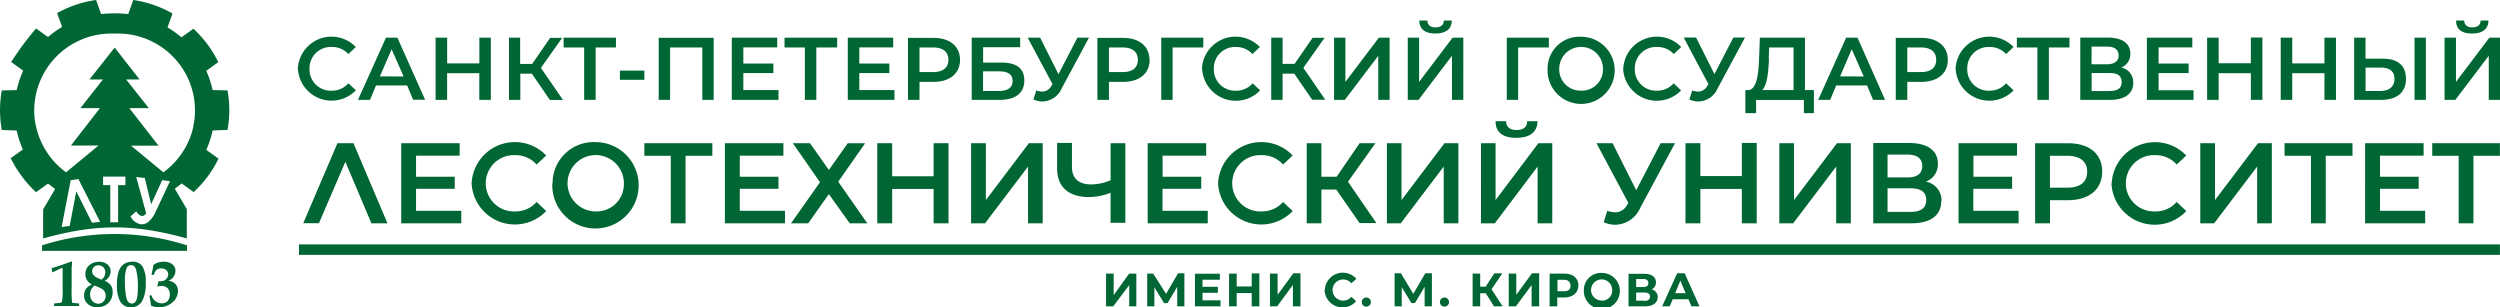<svg xmlns="http://www.w3.org/2000/svg" viewBox="0 0 416.23 51.14"><defs><style>.cls-1{fill:#063;}</style></defs><title>Ресурс 7</title><g id="Слой_2" data-name="Слой 2"><g id="Дизайн_копия_" data-name="Дизайн (копия)"><path class="cls-1" d="M17.42,46.75a1.78,1.78,0,0,0,1-1.56,1.45,1.45,0,0,0-.5-1.14,2.14,2.14,0,0,0-1.45-.46,2.41,2.41,0,0,0-1.12.25,1.91,1.91,0,0,0-1.13,1.82,1.88,1.88,0,0,0,1.07,1.7,4.12,4.12,0,0,0-.75.48A1.76,1.76,0,0,0,14,49.16a1.82,1.82,0,0,0,.29,1.07,2.14,2.14,0,0,0,1.85.91,2.9,2.9,0,0,0,1-.14,2.32,2.32,0,0,0,1.39-1.25,2.59,2.59,0,0,0,.22-1.11,2,2,0,0,0-.28-1.11,2.31,2.31,0,0,0-1.06-.78m-1.81-2.27a1,1,0,0,1,.76-.3,1.14,1.14,0,0,1,.85.32,1.15,1.15,0,0,1,.31.84,1.36,1.36,0,0,1-.65,1.22l-.29-.12-.37-.18a2.06,2.06,0,0,1-.53-.35,1,1,0,0,1-.34-.74A1,1,0,0,1,15.61,44.48Zm1.63,5.71a1.11,1.11,0,0,1-.86.37,1.3,1.3,0,0,1-1.17-.71A1.59,1.59,0,0,1,15,49a1.77,1.77,0,0,1,.76-1.46l.14.06a7.84,7.84,0,0,1,1,.46,1.26,1.26,0,0,1,.69,1.16A1.35,1.35,0,0,1,17.24,50.19Zm-5.13.22a6.32,6.32,0,0,0,1,.1l.07.05v.33l-.06.06c-.5,0-1.11,0-1.83,0s-1.44,0-2.22,0L9,50.9v-.33l.06-.05.53-.05a2.45,2.45,0,0,0,.59-.09.36.36,0,0,0,.15-.2,10.05,10.05,0,0,0,.1-2V46.81q0-.6,0-1.52v-.4c0-.18,0-.27-.11-.27a1.44,1.44,0,0,0-.31.12l-1.26.59-.06,0a6.64,6.64,0,0,0-.11-.68v0q1.47-.42,3.3-1.12l.11.08c0,.21,0,.52-.06.94,0,.16,0,.58,0,1.26v2.1a16.89,16.89,0,0,0,.07,2.42.23.23,0,0,0,.16.15M34.4,24.81a16.07,16.07,0,0,0,1-3.09l2.48-.09a18.39,18.39,0,0,0,0-6.58L35.4,15a16,16,0,0,0-1.06-3.21l2-1.44a18.62,18.62,0,0,0-4.14-5.57l-2,1.44,0,0a15.85,15.85,0,0,0-2.31-1.66l.83-2.31A18.48,18.48,0,0,0,22.19,0l-.84,2.33h-.11a21.82,21.82,0,0,0-4.3,0h-.11L16,0A18.48,18.48,0,0,0,9.51,2.18l.83,2.31A15.63,15.63,0,0,0,8,6.16l0,0L6,4.74a50.75,50.75,0,0,0-4.14,5.58l2,1.44A17.17,17.17,0,0,0,2.78,15L.3,15.06a18.39,18.39,0,0,0,0,6.58l2.48.09a16,16,0,0,0,1,3.09l0,0,0,.09-2,1.43h0l0,0A19.76,19.76,0,0,0,6,32l2-1.44c.39.3.77.61,1.18.91l-2,3.39v4.84c8.81-2.45,15.11-2.45,23.92,0V34.81l-2-3.39c.39-.29.77-.57,1.14-.88l0,0,2,1.44a18.64,18.64,0,0,0,4.14-5.57l-2-1.44,0-.09,0,0M15.32,37.09,12.7,31.85l-1.1,5.76-1.34.19L11.77,30l1.29-.18,3.61,7.12Zm5.56-6.27H19.66V37h-1.3V30.82H17.16V29.4h3.72Zm5,4.5A4.34,4.34,0,0,1,24.62,37a1.74,1.74,0,0,1-1.2.33,2.35,2.35,0,0,1-1.69-1.31l.95-.84q.42.71.91.77a.53.53,0,0,0,.37-.07,2.27,2.27,0,0,0,.38-.34l-1.66-6.08,1.43.18L25.17,34,27,30l1.31.16Zm6.32-14.27a12.86,12.86,0,0,1-5,7.64l-5.39-4.44h4.58L21.53,18h3.25L21,13.23h2.24L19.09,7.92,14.9,13.23h2.24L13.39,18h3.25l-4.83,6.23H16.4L11,28.69a12.86,12.86,0,0,1-5-7.64,10.72,10.72,0,0,1-.3-2.55s0-.18,0-.2A12.83,12.83,0,0,1,17.25,5.65a13.56,13.56,0,0,1,1.41-.07h.86a13.56,13.56,0,0,1,1.41.07,12.84,12.84,0,0,1,11.24,10,13,13,0,0,1,.29,2.62v.2A10.67,10.67,0,0,1,32.16,21.05ZM7,40.85a39.52,39.52,0,0,1,24.14,0h0v.92H7v-.93H7m14.93,2.75a2.18,2.18,0,0,0-1.33.41,2.39,2.39,0,0,0-.84,1.2,7.25,7.25,0,0,0-.29,2.3A5.49,5.49,0,0,0,20,50.17a2,2,0,0,0,1.83,1A2.1,2.1,0,0,0,23.73,50a6.29,6.29,0,0,0,.53-3,4.73,4.73,0,0,0-.58-2.71,2,2,0,0,0-1.73-.73m.91,5.79q-.16,1.18-.92,1.19a.8.8,0,0,1-.71-.46,2.62,2.62,0,0,1-.22-.65,13.12,13.12,0,0,1-.21-2.73,5.76,5.76,0,0,1,.25-2,.8.8,0,0,1,.77-.56q.59,0,.83.73a10.63,10.63,0,0,1,.3,3A11.88,11.88,0,0,1,22.86,49.4ZM28,46.77a1.65,1.65,0,0,1,1.09.41,1.54,1.54,0,0,1,.53,1.26,2.41,2.41,0,0,1-.95,1.93,3.37,3.37,0,0,1-2.23.79,3,3,0,0,1-1.3-.29,11.25,11.25,0,0,0-.26-1.57l0-.07.27-.08.07,0a1.79,1.79,0,0,0,1.69,1.35,1.26,1.26,0,0,0,1-.39A1.52,1.52,0,0,0,28.27,49a1.36,1.36,0,0,0-.4-1.05,1.45,1.45,0,0,0-1-.35,2.38,2.38,0,0,0-.63.1l-.06-.07a7.65,7.65,0,0,0,.2-.81h.44a1.13,1.13,0,0,0,.82-.34A1.09,1.09,0,0,0,28,45.7a.93.93,0,0,0-.31-.72,1.09,1.09,0,0,0-.77-.28,1.13,1.13,0,0,0-1,.37,2,2,0,0,0-.24.51l-.06.18-.07,0-.27,0-.05-.07.19-.87a6.9,6.9,0,0,0,.12-.72,2.83,2.83,0,0,1,1.75-.52,2.16,2.16,0,0,1,1.42.44,1.4,1.4,0,0,1,.5,1.12A1.83,1.83,0,0,1,28,46.77m156.16-1.22h1.26v3.58L188,45.55h1.19V51H188V47.47L185.35,51h-1.2v-5.5M196,51h1.19v-5.5h-1.05l-2,3.42L192,45.55H191V51h1.19V47.82l1.62,2.65h.57L196,47.75V51m7.21-1h-3V48.75h2.55v-1h-2.55V46.57h2.89v-1h-4.15V51h4.26V50m6.47-4.48H208.4v2.17h-2.5V45.55h-1.27V51h1.27V48.79h2.5V51h1.27v-5.5m1.77,0V51h1.2l2.62-3.57V51h1.26v-5.5h-1.19l-2.62,3.58V45.55h-1.26m9.08,2.75a3,3,0,0,0,5.25,1.86L225,49.4a1.75,1.75,0,0,1-1.38.65,1.76,1.76,0,0,1,0-3.52,1.77,1.77,0,0,1,1.38.64l.82-.75a3,3,0,0,0-5.25,1.87m6.15,2a.76.76,0,1,0,1.52,0,.76.76,0,0,0-1.52,0m10.49.71h1.19v-5.5H237.3l-2,3.42-2.06-3.42h-1.05V51h1.19V47.82L235,50.46h.57l1.62-2.71V51m2.54-.71a.76.76,0,1,0,1.52,0,.76.76,0,0,0-1.52,0m7.61-1.51L248.74,51h1.44l-1.85-2.84,1.8-2.65h-1.34l-1.44,2.22h-.91V45.55h-1.26V51h1.26V48.83h.88m3.87-3.28V51h1.2L255,47.47V51h1.26v-5.5h-1.19l-2.62,3.58V45.55h-1.26m11.61,2c0-1.23-.92-2-2.39-2H258V51h1.27V49.53h1.11c1.47,0,2.39-.76,2.39-2m-2.46.95h-1V46.58h1c.78,0,1.17.35,1.17,1S261.11,48.49,260.33,48.49Zm3.39-.2a3,3,0,1,0,3-2.84,2.84,2.84,0,0,0-3,2.84m3,1.76a1.76,1.76,0,1,1,1.72-1.76A1.68,1.68,0,0,1,266.73,50.05ZM276,49.5a1.3,1.3,0,0,0-1-1.32A1.29,1.29,0,0,0,275.7,47c0-.91-.75-1.42-2-1.42h-2.56V51h2.71c1.39,0,2.14-.59,2.14-1.55m-3.58-3h1.19c.55,0,.84.24.84.67s-.29.67-.84.67h-1.19Zm1.4,3.61h-1.4V48.71h1.4c.59,0,.9.22.9.68S274.36,50.1,273.78,50.1Zm7.31-.24.49,1.18h1.34l-2.46-5.5h-1.26L276.74,51H278l.49-1.18h2.55m-2.14-1,.87-2.1.87,2.1ZM49.78,42.43H416.22V40.69H49.78Zm-.18-31a5.61,5.61,0,0,0,9.65,3.6L58,13.87a3.6,3.6,0,0,1-2.77,1.23,3.54,3.54,0,0,1-3.7-3.64,3.54,3.54,0,0,1,3.7-3.64A3.64,3.64,0,0,1,58,9l1.24-1.17a5.61,5.61,0,0,0-9.65,3.6m18.19,2.78,1,2.4h2L66.16,6.27H64.26L59.6,16.63h2l1-2.4h5.18m-4.53-1.51L65.2,8.2l2,4.53ZM81.73,6.27H79.81v4.28H74.45V6.27H72.52V16.63h1.92V12.19h5.36v4.44h1.92V6.27m6.83,6,3,4.37h2.18l-3.67-5.34,3.54-5h-2l-3,4.34h-2V6.27H84.74V16.63h1.89V12.27h1.92m14-4.37V6.27H93.84V7.9h3.42v8.73h1.91V7.9h3.43m.61,5.39h4.07V11.75h-4.07Zm15.62-7h-9.16V16.63h1.89V7.9h5.37v8.73h1.89V6.27M129.61,15h-5.85V12.16h5V10.58h-5V7.89h5.64V6.27h-7.56V16.63h7.77V15m9.77-7.12V6.27h-8.76V7.9H134v8.73h1.91V7.9h3.43M148.92,15h-5.85V12.16h5V10.58h-5V7.89h5.64V6.27h-7.56V16.63h7.77V15M159.84,10c0-2.29-1.69-3.69-4.41-3.69h-4.26V16.63h1.92v-3h2.34c2.72,0,4.41-1.41,4.41-3.69M155.34,12h-2.25V7.9h2.25c1.69,0,2.56.75,2.56,2.06S157,12,155.34,12Zm6.44-5.74V16.63h4.66c2.62,0,4.1-1.15,4.1-3.21s-1.32-3-3.8-3h-3.06V7.86h6.17V6.27h-8.07m1.89,8.88V11.88h2.66c1.51,0,2.26.52,2.26,1.6s-.78,1.67-2.26,1.67Zm17.6-8.88h-1.89l-3.15,6.08-3.06-6.08H171.1L175.23,14l-.16.25a1.75,1.75,0,0,1-1.54,1,3.31,3.31,0,0,1-1-.19l-.47,1.51a3.88,3.88,0,0,0,1.52.33,3.62,3.62,0,0,0,3.2-2.22l4.5-8.36M191.38,10c0-2.29-1.69-3.69-4.41-3.69h-4.26V16.63h1.92v-3H187c2.72,0,4.41-1.41,4.41-3.69M186.88,12h-2.25V7.9h2.25c1.69,0,2.56.75,2.56,2.06S188.57,12,186.88,12ZM200.34,7.9V6.27h-7V16.63h1.89V7.9h5.14m-.22,3.55a5.61,5.61,0,0,0,9.65,3.6l-1.24-1.18a3.6,3.6,0,0,1-2.77,1.23,3.54,3.54,0,0,1-3.7-3.64,3.54,3.54,0,0,1,3.7-3.64A3.64,3.64,0,0,1,208.52,9l1.24-1.17a5.61,5.61,0,0,0-9.65,3.6m15.36.81,3,4.37h2.18L217,11.29l3.54-5h-2l-3,4.34h-2V6.27h-1.89V16.63h1.89V12.27h1.92m6.65-6V16.63h1.79l5.57-7.34v7.34h1.89V6.27h-1.79L224,13.63V6.27h-1.89m12.27,0V16.63h1.79l5.57-7.34v7.34h1.89V6.27h-1.79l-5.57,7.36V6.27H234.4m4.6-.7c1.78,0,2.69-.77,2.71-2.15h-1.33c0,.74-.53,1.14-1.38,1.14s-1.33-.4-1.35-1.14h-1.35C236.32,4.81,237.21,5.58,239,5.58ZM257.87,7.9V6.27h-7V16.63h1.89V7.9h5.14m-.24,3.55a5.59,5.59,0,1,0,5.58-5.33,5.3,5.3,0,0,0-5.58,5.33m5.58,3.64a3.53,3.53,0,0,1-3.64-3.64,3.64,3.64,0,1,1,7.28,0A3.53,3.53,0,0,1,263.21,15.1Zm7-3.64a5.61,5.61,0,0,0,9.65,3.6l-1.24-1.18a3.6,3.6,0,0,1-2.77,1.23,3.54,3.54,0,0,1-3.7-3.64,3.54,3.54,0,0,1,3.7-3.64A3.64,3.64,0,0,1,278.67,9l1.24-1.17a5.61,5.61,0,0,0-9.65,3.6m20.22-5.18h-1.89l-3.15,6.08-3.06-6.08h-2.06L284.44,14l-.16.25a1.75,1.75,0,0,1-1.54,1,3.31,3.31,0,0,1-1-.19l-.47,1.51a3.87,3.87,0,0,0,1.52.33,3.62,3.62,0,0,0,3.2-2.22l4.5-8.36M302,15h-1.49V6.27H293l-.12,3.29c-.1,3-.44,5.39-1.85,5.45h-.44v3.83h1.79v-2.2h7.95v2.2H302V15m-7.52-5.27.07-1.83h4.06V15H293.4C294.2,14.18,294.43,12.09,294.52,9.74Zm16.37,4.5,1,2.4h2L309.26,6.27h-1.89l-4.66,10.36h2l1-2.4h5.18m-4.53-1.51L308.3,8.2l2,4.53ZM324.3,10c0-2.29-1.69-3.69-4.41-3.69h-4.26V16.63h1.92v-3h2.34c2.72,0,4.41-1.41,4.41-3.69M319.8,12h-2.25V7.9h2.25c1.69,0,2.56.75,2.56,2.06S321.49,12,319.8,12Zm5.8-.56a5.61,5.61,0,0,0,9.65,3.6L334,13.87a3.6,3.6,0,0,1-2.77,1.23,3.54,3.54,0,0,1-3.7-3.64,3.54,3.54,0,0,1,3.7-3.64A3.64,3.64,0,0,1,334,9l1.24-1.17a5.61,5.61,0,0,0-9.65,3.6M344.55,7.9V6.27h-8.76V7.9h3.42v8.73h1.91V7.9h3.43m10.61,5.86a2.47,2.47,0,0,0-2-2.52,2.37,2.37,0,0,0,1.52-2.31c0-1.72-1.39-2.67-3.7-2.67h-4.63V16.63h4.91c2.58,0,3.92-1.08,3.92-2.87m-6.94-6h2.58c1.24,0,1.91.5,1.91,1.48S352,10.7,350.8,10.7h-2.58Zm3,7.4h-3v-3h3c1.33,0,2,.47,2,1.51S352.52,15.15,351.18,15.15Zm14-.13h-5.85V12.16h5V10.58h-5V7.89H365V6.27h-7.56V16.63h7.77V15m11.46-8.75h-1.92v4.28h-5.36V6.27h-1.92V16.63h1.92V12.19h5.36v4.44h1.92V6.27m12.21,0H387v4.28h-5.36V6.27h-1.92V16.63h1.92V12.19H387v4.44h1.92V6.27m11.65,6.82c0-2.21-1.39-3.32-3.86-3.32h-2.87V6.27h-1.89V16.63h4.46c2.62,0,4.17-1.21,4.17-3.54m-4.26,2.06h-2.47V11.25h2.47c1.49,0,2.34.58,2.34,1.88S397.77,15.15,396.28,15.15ZM402,16.63h1.89V6.27H402ZM407,6.27V16.63h1.79l5.57-7.34v7.34h1.89V6.27h-1.79l-5.56,7.36V6.27H407m4.6-.7c1.78,0,2.69-.77,2.71-2.15H413c0,.74-.53,1.14-1.38,1.14s-1.33-.4-1.35-1.14h-1.35C408.9,4.81,409.78,5.58,411.58,5.58ZM76.8,35.1H69.27V31.43h6.44v-2H69.27V25.92h7.26V23.84H66.8V37.18h10V35.1m1.72-4.59a7.21,7.21,0,0,0,12.42,4.63l-1.6-1.52a4.63,4.63,0,0,1-3.56,1.58,4.69,4.69,0,1,1,0-9.37,4.68,4.68,0,0,1,3.56,1.56l1.6-1.5a7.21,7.21,0,0,0-12.42,4.63m13.44,0a7.19,7.19,0,1,0,7.18-6.86A6.83,6.83,0,0,0,92,30.51m7.18,4.69a4.69,4.69,0,1,1,4.69-4.69A4.54,4.54,0,0,1,99.14,35.2Zm19.42-9.26v-2.1H107.28v2.1h4.4V37.18h2.46V25.94h4.42M130.7,35.1h-7.53V31.43h6.44v-2h-6.44V25.92h7.26V23.84h-9.74V37.18h10V35.1m4.16-11.26H132l4.52,6.5-4.82,6.84h2.86L138,32.32l3.47,4.86h2.93l-4.84-6.93,4.48-6.4h-2.9L138,28.3l-3.14-4.46m23.06,0h-2.48v5.51h-6.9V23.84h-2.48V37.18h2.48V31.46h6.9v5.72h2.48V23.84m3.76,0V37.18H164l7.16-9.45v9.45h2.44V23.84h-2.3l-7.16,9.47V23.84h-2.44m25.67,0h-2.46V30a7.93,7.93,0,0,1-3.28.7c-2,0-3.16-1-3.16-2.9v-4H176v4.25c0,3.07,1.91,4.76,5.32,4.76a10.26,10.26,0,0,0,3.58-.71v5h2.46V23.84M201.08,35.1h-7.53V31.43H200v-2h-6.44V25.92h7.26V23.84h-9.74V37.18h10V35.1m1.72-4.59a7.21,7.21,0,0,0,12.42,4.63l-1.6-1.52a4.63,4.63,0,0,1-3.56,1.58,4.69,4.69,0,1,1,0-9.37,4.68,4.68,0,0,1,3.56,1.56l1.6-1.5a7.21,7.21,0,0,0-12.42,4.63m19.65,1,3.91,5.62h2.8l-4.73-6.88L229,23.84h-2.63l-3.83,5.58H220V23.84h-2.44V37.18H220V31.56h2.48m8.43-7.72V37.18h2.3l7.16-9.45v9.45h2.44V23.84h-2.31l-7.16,9.47V23.84h-2.44m15.67,0V37.18h2.3L256,27.73v9.45h2.44V23.84h-2.31L249,33.31V23.84h-2.44m5.93-.9c2.29,0,3.47-1,3.49-2.76h-1.72c0,1-.69,1.47-1.77,1.47s-1.72-.51-1.73-1.47H249C249,22,250.16,22.95,252.46,22.95Zm26.43.9h-2.44l-4.06,7.83-3.94-7.83H265.8l5.31,9.95-.21.32a2.25,2.25,0,0,1-2,1.24,4.3,4.3,0,0,1-1.3-.25L267,37a5,5,0,0,0,2,.42,4.66,4.66,0,0,0,4.11-2.86l5.79-10.76m13.57,0H290v5.51h-6.9V23.84h-2.48V37.18h2.48V31.46H290v5.72h2.48V23.84m3.76,0V37.18h2.31l7.16-9.45v9.45h2.44V23.84h-2.3l-7.16,9.47V23.84h-2.44m27,9.64a3.17,3.17,0,0,0-2.61-3.24,3.05,3.05,0,0,0,2-3c0-2.21-1.79-3.43-4.76-3.43h-6V37.18h6.32c3.32,0,5-1.39,5-3.7m-8.94-7.74h3.32c1.6,0,2.46.65,2.46,1.91s-.86,1.89-2.46,1.89h-3.32Zm3.81,9.53h-3.81V31.35h3.81c1.72,0,2.63.61,2.63,1.94S319.85,35.27,318.13,35.27Zm18-.17h-7.53V31.43H335v-2h-6.44V25.92h7.26V23.84h-9.74V37.18h10V35.1M350,28.59c0-3-2.17-4.74-5.68-4.74h-5.49V37.18h2.48V33.33h3c3.51,0,5.68-1.81,5.68-4.74m-5.79,2.65h-2.9v-5.3h2.9c2.17,0,3.3,1,3.3,2.65S346.4,31.24,344.23,31.24Zm7.34-.72A7.21,7.21,0,0,0,364,35.14l-1.6-1.52a4.63,4.63,0,0,1-3.56,1.58,4.69,4.69,0,1,1,0-9.37,4.68,4.68,0,0,1,3.56,1.56l1.6-1.5a7.22,7.22,0,0,0-12.42,4.63m14.75-6.67V37.18h2.31l7.16-9.45v9.45h2.44V23.84h-2.3l-7.16,9.47V23.84h-2.44m25.33,2.1v-2.1H380.36v2.1h4.4V37.18h2.46V25.94h4.42m12.14,9.16h-7.53V31.43h6.44v-2h-6.44V25.92h7.26V23.84h-9.74V37.18h10V35.1m12.45-9.16v-2.1H404.95v2.1h4.4V37.18h2.46V25.94h4.42M58.85,23.84l0,0,0,0H56.18l0,0,0,0L50.49,37.16l0,0h2.61L57.5,26.94l4.34,10.24h2.67L58.85,23.84"/></g></g></svg>